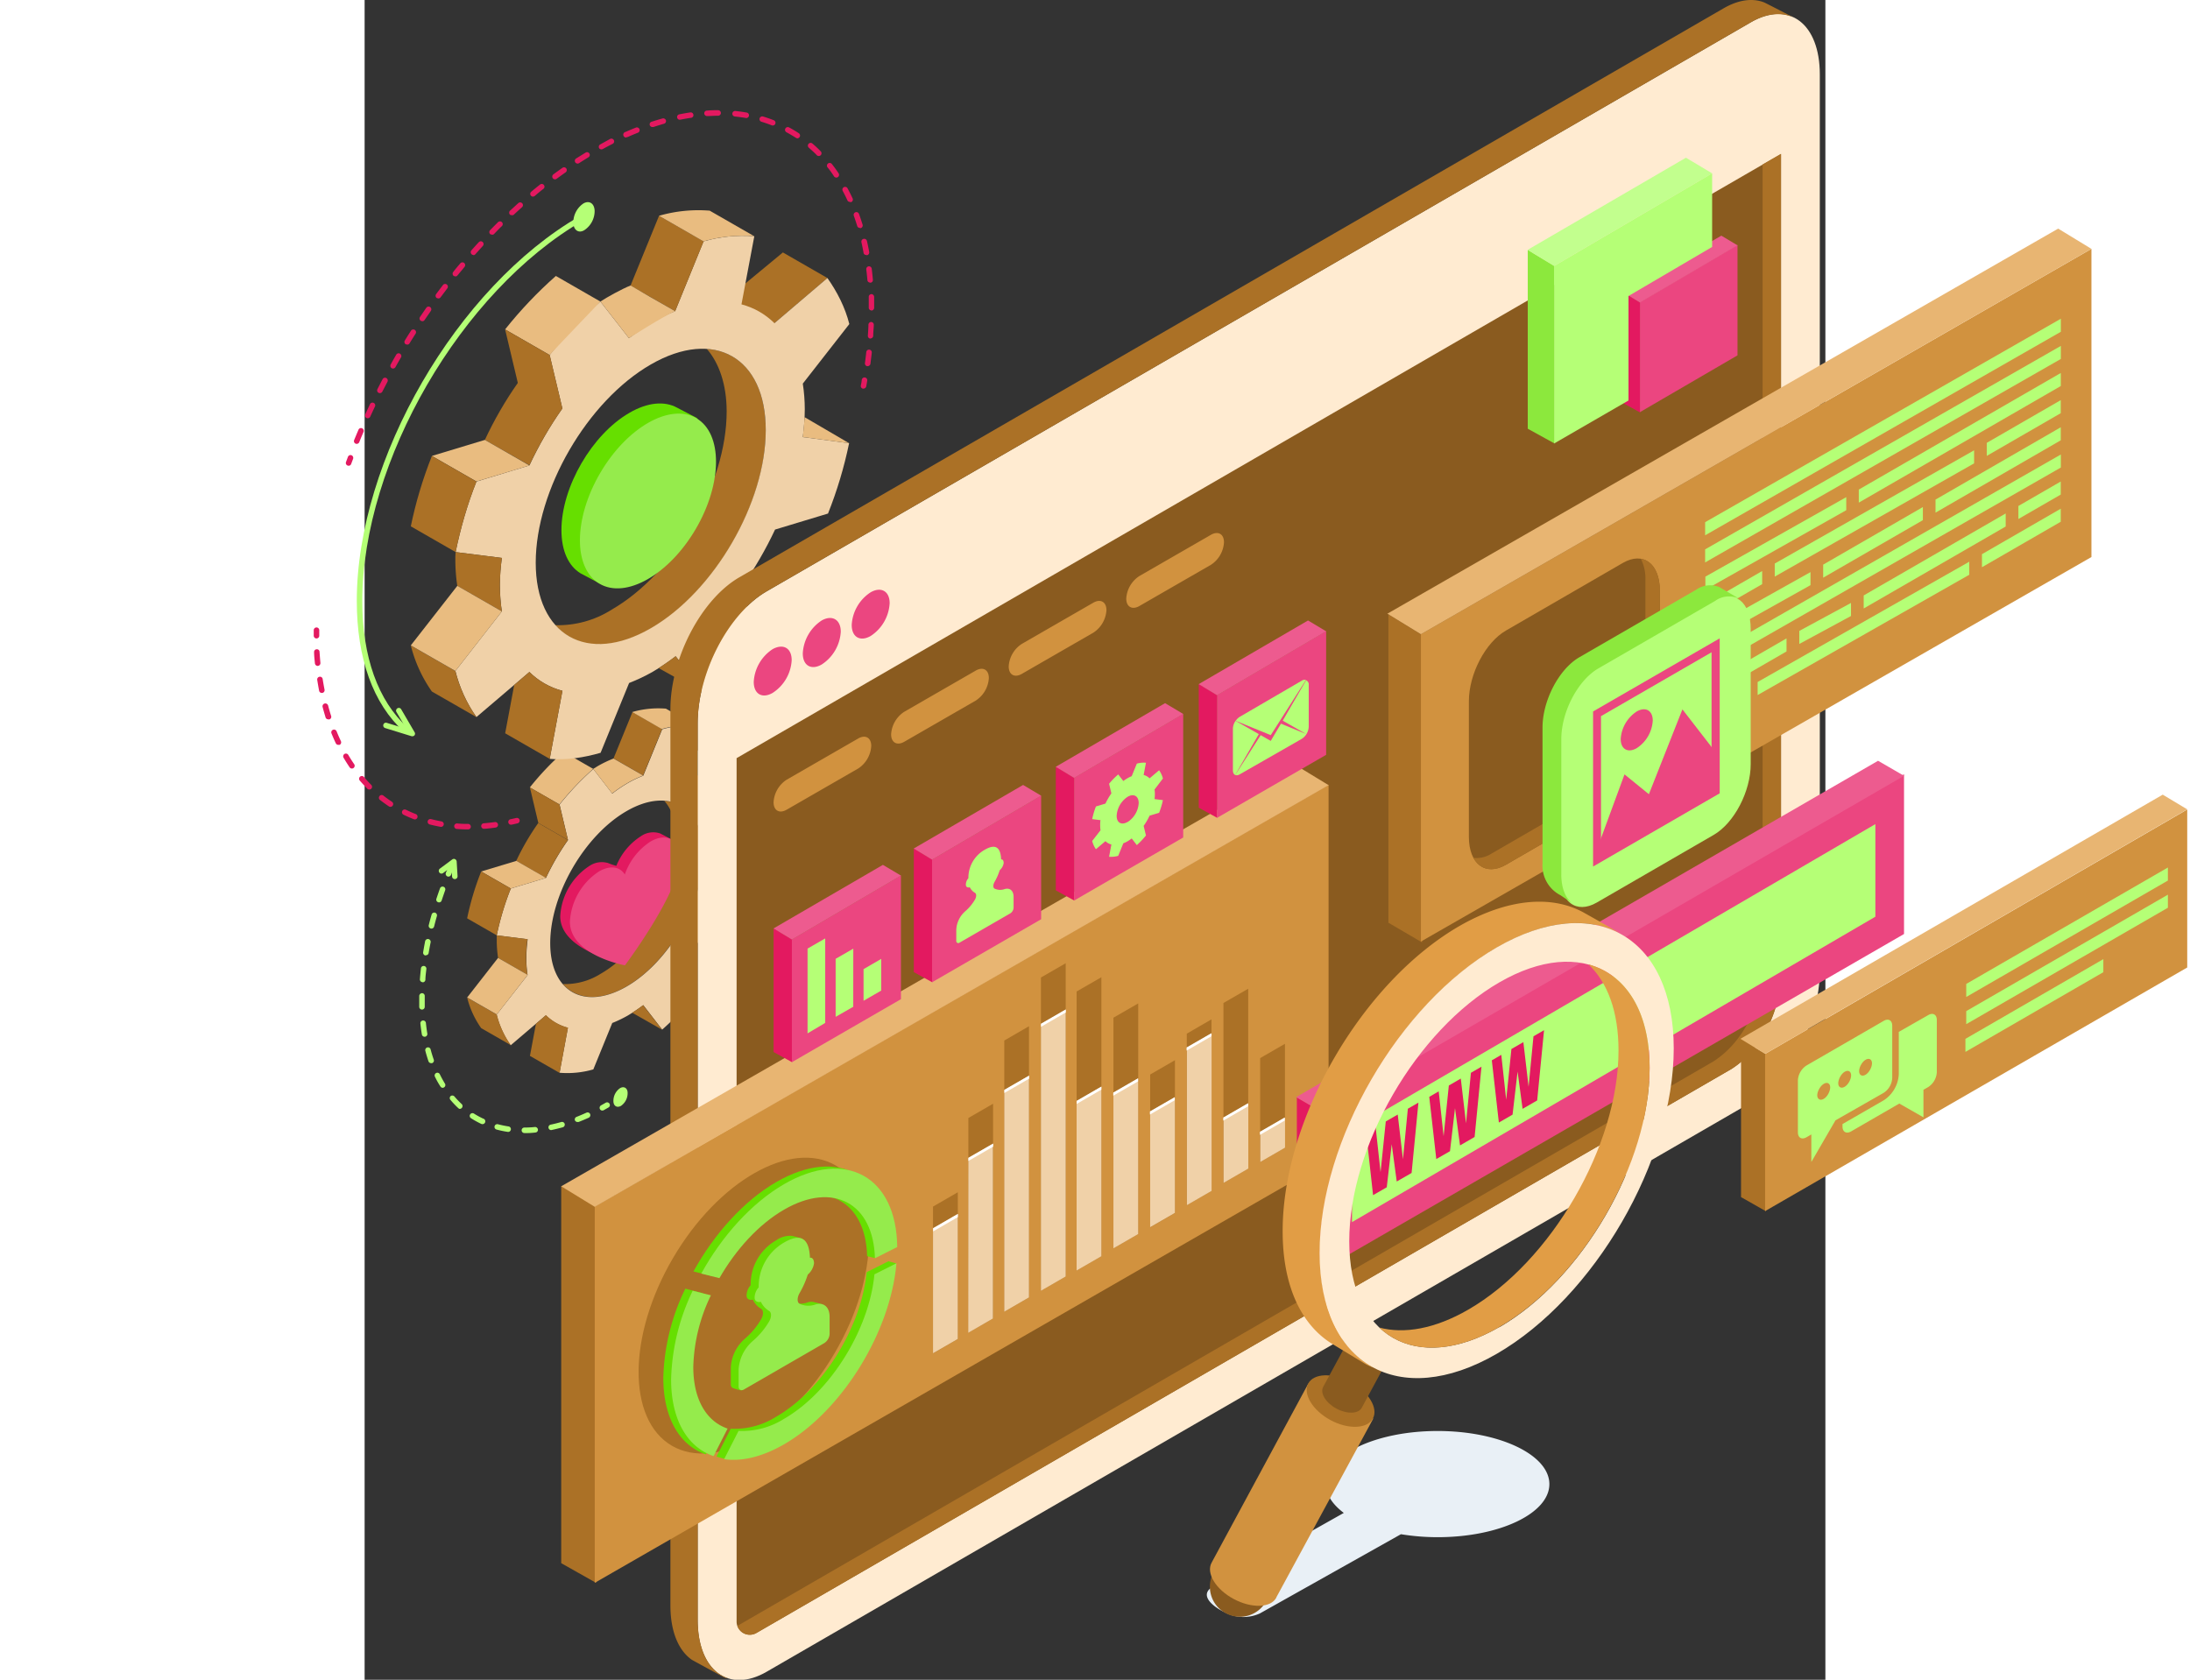 <?xml version="1.0" encoding="UTF-8" standalone="no"?>
<svg
   width="235"
   height="180.265"
   viewBox="0 0 385.607 443.453"
   version="1.1"
   id="svg416"
   sodipodi:docname="image-header.svg"
   inkscape:version="1.1 (c68e22c387, 2021-05-23)"
   xmlns:inkscape="http://www.inkscape.org/namespaces/inkscape"
   xmlns:sodipodi="http://sodipodi.sourceforge.net/DTD/sodipodi-0.dtd"
   xmlns="http://www.w3.org/2000/svg"
   xmlns:svg="http://www.w3.org/2000/svg">
  <rect x="0" y="0" width="385.607" height="443.453" fill="#333333" stroke="none"/>
  <sodipodi:namedview
     id="namedview418"
     pagecolor="#ffffff"
     bordercolor="#666666"
     borderopacity="1.0"
     inkscape:pageshadow="2"
     inkscape:pageopacity="0.0"
     inkscape:pagecheckerboard="0"
     showgrid="false"
     inkscape:snap-global="true"
     inkscape:zoom="2"
     inkscape:cx="98.75"
     inkscape:cy="113.25"
     inkscape:window-width="1920"
     inkscape:window-height="1017"
     inkscape:window-x="-8"
     inkscape:window-y="-8"
     inkscape:window-maximized="1"
     inkscape:current-layer="svg416"
     width="235px" />
  <defs
     id="defs4">
    <style
       id="style2">.a{fill:#72b5e8;}.b{fill:#a8cff0;}.c{fill:#d1ebff;}.d,.g{fill:#fff;}.e{fill:#eb4680;}.f{fill:#d62d69;}.g{opacity:0.7;}.h{fill:#3f92d1;}.i{fill:#4f9fdb;}.j{fill:#03336e;}.k{fill:#001a46;}.l{fill:#2672ab;}.m{fill:#084c94;}.n{fill:#0fbab8;}.o{fill:#0ba19f;}.p{fill:#fc0;}.q{fill:#ffd70f;}.r{fill:#ffde17;}.s{fill:#3ecfcd;}.t{fill:#f76195;}.u{fill:#e9f0f6;}</style>
  </defs>
  <g
     id="g158589"
     transform="matrix(0.897,0,0,0.897,-97.082,5.2253345e-5)"
     style="stroke-width:1.115">
    <path
       class="a"
       d="M 213.846,88.744 231.321,74.298 244.428,81.832 226.397,97.18 Z"
       id="path82"
       style="fill:#ab7126;fill-opacity:1;stroke-width:1.115"
       sodipodi:nodetypes="ccccc" />
    <path
       class="a"
       d="M 177.71,286.589 C 190.121,279.412 200.198,262.043 200.198,247.789 200.198,242.507 198.805,238.408 196.423,235.702 203.244,236.188 207.764,241.891 207.764,251.531 207.764,265.789 197.703,283.157 185.276,290.331 177.467,294.831 170.694,294.219 166.576,289.618 A 19.6,19.6 0 0 0 177.707,286.588 Z"
       id="path6"
       style="fill:#ab7126;fill-opacity:1;stroke-width:1.115" />
    <path
       class="b"
       d="M 155.833,281.894 A 42.134,42.134 0 0 1 156.222,276.434 L 147.116,275.284 A 82.362,82.362 0 0 1 151.248,261.512 L 161.605,258.385 A 73.941,73.941 0 0 1 168.086,247.254 L 165.607,236.804 A 82.634,82.634 0 0 1 175.539,226.338 L 181.113,233.564 A 42.4,42.4 0 0 1 185.666,230.486 34.276,34.276 0 0 1 190.235,228.299 L 195.805,214.64 A 27.542,27.542 0 0 1 205.737,213.64 L 203.242,226.958 A 14.29,14.29 0 0 1 209.723,230.636 L 220.092,221.806 A 27.137,27.137 0 0 1 224.207,230.814 L 215.118,242.463 A 35.117,35.117 0 0 1 215.507,247.486 44.645,44.645 0 0 1 215.118,252.93 L 224.207,254.08 A 81.377,81.377 0 0 1 220.092,267.852 L 209.723,270.995 A 71.111,71.111 0 0 1 203.242,282.11 L 205.737,292.576 A 83.492,83.492 0 0 1 195.805,303.026 L 190.232,295.816 A 48.006,48.006 0 0 1 185.663,298.894 36.254,36.254 0 0 1 181.11,301.081 L 175.536,314.739 A 27.544,27.544 0 0 1 165.604,315.727 L 168.05,302.49 A 14.306,14.306 0 0 1 161.569,298.812 L 151.216,307.642 A 26.844,26.844 0 0 1 147.085,298.634 L 156.19,286.985 A 32.534,32.534 0 0 1 155.833,281.894 Z M 185.353,290.335 C 197.78,283.158 207.841,265.789 207.841,251.535 207.841,237.281 197.779,231.542 185.353,238.703 172.927,245.864 162.853,263.249 162.853,277.588 162.853,291.927 172.926,297.512 185.353,290.335 Z"
       id="path8"
       style="fill:#f0d1a8;fill-opacity:1;stroke-width:1.115" />
    <path
       class="a"
       d="M 181.48,223.216 187.05,209.574 195.767,214.564 190.194,228.222 Z"
       id="path10"
       style="fill:#ab7126;fill-opacity:1;stroke-width:1.115" />
    <path
       class="c"
       d="M 190.197,228.25 A 34.271,34.271 0 0 0 185.628,230.437 42.412,42.412 0 0 0 181.076,233.515 L 175.503,226.289 V 226.289 L 176.912,225.43 A 34.262,34.262 0 0 1 181.481,223.243 Z"
       id="path12"
       style="fill:#e9bc80;fill-opacity:1;stroke-width:1.115" />
    <path
       class="c"
       d="M 186.972,209.566 A 27.542,27.542 0 0 1 196.904,208.566 L 205.621,213.572 A 27.544,27.544 0 0 0 195.689,214.572 Z"
       id="path14"
       style="fill:#e9bc80;fill-opacity:1;stroke-width:1.115" />
    <path
       class="c"
       d="M 156.854,231.75 A 82.631,82.631 0 0 1 166.786,221.284 L 175.502,226.29 A 82.625,82.625 0 0 0 165.57,236.756 Z"
       id="path16"
       style="fill:#e9bc80;fill-opacity:1;stroke-width:1.115" />
    <path
       class="a"
       d="M 165.57,236.769 168.07,247.219 159.353,242.213 156.874,231.763 Z"
       id="path18"
       style="fill:#ab7126;fill-opacity:1;stroke-width:1.115" />
    <path
       class="a"
       d="M 168.049,247.232 A 73.932,73.932 0 0 0 161.568,258.363 L 152.851,253.357 A 73.937,73.937 0 0 1 159.332,242.226 Z"
       id="path20"
       style="fill:#ab7126;fill-opacity:1;stroke-width:1.115" />
    <path
       class="c"
       d="M 161.617,258.371 151.248,261.498 142.531,256.492 152.9,253.365 Z"
       id="path22"
       style="fill:#e9bc80;fill-opacity:1;stroke-width:1.115" />
    <path
       class="a"
       d="M 151.248,261.508 A 82.362,82.362 0 0 0 147.117,275.28 L 138.4,270.274 A 82.349,82.349 0 0 1 142.531,256.502 Z"
       id="path24"
       style="fill:#ab7126;fill-opacity:1;stroke-width:1.115" />
    <path
       class="a"
       d="M 203.052,226.9 203.781,223.028 211.152,216.741 219.869,221.747 209.5,230.577 A 14.29,14.29 0 0 0 203.052,226.899 Z"
       id="path26"
       style="stroke-width:1.115" />
    <path
       class="a"
       d="M 147.117,298.586 A 26.849,26.849 0 0 0 151.248,307.594 L 142.531,302.588 A 26.853,26.853 0 0 1 138.4,293.58 Z"
       id="path28"
       style="fill:#ab7126;fill-opacity:1;stroke-width:1.115" />
    <path
       class="a"
       d="M 147.505,281.908 A 34.707,34.707 0 0 1 147.116,276.902 C 147.116,276.367 147.116,275.833 147.116,275.282 L 156.157,276.416 A 42.1,42.1 0 0 0 155.768,281.876 32.5,32.5 0 0 0 156.157,286.882 Z"
       id="path30"
       style="fill:#ab7126;fill-opacity:1;stroke-width:1.115" />
    <path
       class="c"
       d="M 156.222,286.925 147.133,298.574 138.416,293.568 147.505,281.919 Z"
       id="path32"
       style="fill:#e9bc80;fill-opacity:1;stroke-width:1.115" />
    <path
       class="a"
       d="M 161.6,298.773 A 14.307,14.307 0 0 0 168.081,302.451 L 165.602,315.769 156.885,310.763 158.651,301.317 Z"
       id="path34"
       style="fill:#ab7126;fill-opacity:1;stroke-width:1.115" />
    <path
       class="c"
       d="M 215.208,249 223.973,254.136 214.884,252.986 C 215.062,251.56 215.159,250.231 215.208,249 Z"
       id="path36"
       style="stroke-width:1.115" />
    <path
       class="a"
       d="M 190.197,295.846 195.77,303.056 186.989,298.066 C 188.074,297.366 189.144,296.64 190.197,295.846 Z"
       id="path38"
       style="fill:#ab7126;fill-opacity:1;stroke-width:1.115" />
    <path
       class="a"
       d="M 180.93,179.43 C 199.63,168.64 214.776,142.506 214.776,121.103 214.776,113.148 212.514,106.77 208.933,102.687 219.532,103.432 226.279,112.24 226.279,126.741 226.279,148.176 211.13,174.31 192.433,185.068 180.703,191.857 170.382,190.917 164.323,183.999 170.19,184.166 175.973,182.575 180.93,179.43 Z"
       id="path62"
       sodipodi:nodetypes="cscsccc"
       style="fill:#ab7126;fill-opacity:1;stroke-width:1.115" />
    <path
       class="b"
       d="M 148.039,172.207 C 148.058,169.464 148.254,166.919 148.623,164.201 L 135.013,162.484 C 136.47,155.413 138.466,148.439 141.138,141.732 L 156.724,136.99 C 159.465,131.136 162.702,125.5 166.429,120.218 L 162.681,104.483 C 167.193,98.814 172.191,93.55 177.619,88.751 L 186.018,99.527 C 190.385,96.308 194.926,93.426 199.609,91.586 L 207.973,71.042 C 212.819,69.637 217.881,69.127 222.911,69.535 L 219.135,89.577 C 222.807,90.535 226.139,92.447 228.835,95.118 L 244.428,81.832 C 247.314,85.924 249.657,90.515 250.873,95.373 L 237.182,112.904 C 237.566,115.397 237.761,117.916 237.765,120.438 237.745,123.181 237.551,125.92 237.182,128.638 L 250.808,130.438 C 249.35,137.509 247.273,144.437 244.602,151.144 L 229.016,155.859 C 226.275,161.713 223.022,167.314 219.295,172.596 L 223.038,188.328 C 218.539,193.968 213.563,199.21 208.165,203.995 L 199.772,193.14 C 197.584,194.823 195.295,196.37 192.919,197.774 190.715,199.018 188.425,200.1 186.066,201.014 L 177.673,221.558 C 172.826,222.962 167.731,223.76 162.702,223.352 L 166.445,203.31 C 162.773,202.352 159.419,200.44 156.724,197.769 L 141.138,211.043 C 138.252,206.949 136.164,202.338 134.949,197.479 L 148.623,179.948 C 148.231,177.472 148.058,174.715 148.04,172.208 Z M 192.432,184.907 C 211.132,174.117 226.278,147.983 226.278,126.58 226.278,105.177 211.129,96.493 192.432,107.28 173.735,118.067 158.586,144.204 158.586,165.607 158.586,187.01 173.751,195.707 192.432,184.907 Z"
       id="path64"
       sodipodi:nodetypes="ccccccccccccccccccccccccccccccccccccccsssc"
       style="fill:#f0d1a8;fill-opacity:1;stroke-width:1.115" />
    <path
       class="a"
       d="M 186.485,84.052 194.878,63.508 207.985,71.042 199.609,91.586 Z"
       id="path66"
       style="fill:#ab7126;fill-opacity:1;stroke-width:1.115" />
    <path
       class="c"
       d="M 194.865,63.508 A 41.883,41.883 0 0 1 209.787,62.001 L 222.911,69.535 A 41.574,41.574 0 0 0 207.973,71.042 Z"
       id="path70"
       style="fill:#e9bc80;fill-opacity:1;stroke-width:1.115" />
    <path
       class="c"
       d="M 149.574,96.949 C 154.085,91.28 159.084,86.016 164.512,81.217 L 177.619,88.751 C 179.418,87.539 184.062,84.974 186.511,84.017 187.987,84.937 195.805,89.463 199.609,91.586 196.053,93.118 186.018,99.527 186.018,99.527 L 177.619,88.751 C 177.619,88.751 163.356,103.634 162.681,104.483 Z"
       id="path72"
       style="fill:#e9bc80;fill-opacity:1;stroke-width:1.115"
       sodipodi:nodetypes="ccccccccc" />
    <path
       class="a"
       d="M 166.429,120.218 C 162.702,125.5 159.463,131.063 156.722,136.917 L 143.617,129.472 C 146.358,123.617 149.592,117.982 153.319,112.7 L 149.579,96.968 162.703,104.502 Z"
       id="path76"
       sodipodi:nodetypes="ccccccc"
       style="fill:#ab7126;fill-opacity:1;stroke-width:1.115" />
    <path
       class="c"
       d="M 156.724,136.99 141.138,141.705 128.031,134.187 143.617,129.472 Z"
       id="path78"
       style="fill:#e9bc80;fill-opacity:1;stroke-width:1.115" />
    <path
       class="a"
       d="M 141.138,141.732 C 138.466,148.439 136.47,155.413 135.013,162.484 L 121.825,154.904 C 123.282,147.833 125.358,140.905 128.03,134.198 Z"
       id="path80"
       sodipodi:nodetypes="ccccc"
       style="fill:#ab7126;fill-opacity:1;stroke-width:1.115" />
    <path
       class="a"
       d="M 134.933,197.498 A 40.6,40.6 0 0 0 141.138,211.043 L 128.031,203.525 A 40.7,40.7 0 0 1 121.826,189.964 Z"
       id="path84"
       style="fill:#ab7126;fill-opacity:1;stroke-width:1.115" />
    <path
       class="a"
       d="M 135.499,172.4 A 52.348,52.348 0 0 1 134.932,164.866 23.259,23.259 0 0 1 135.013,162.484 L 148.623,164.201 A 64.488,64.488 0 0 0 148.04,172.401 50.056,50.056 0 0 0 148.623,179.935 Z"
       id="path86"
       style="fill:#ab7126;fill-opacity:1;stroke-width:1.115" />
    <path
       class="c"
       d="M 148.623,179.948 134.949,197.479 121.825,189.945 135.516,172.415 Z"
       id="path88"
       style="fill:#e9bc80;fill-opacity:1;stroke-width:1.115" />
    <path
       class="a"
       d="M 156.724,197.769 A 21.531,21.531 0 0 0 166.445,203.31 L 162.702,223.352 149.595,215.818 152.252,201.609 Z"
       id="path90"
       style="fill:#ab7126;fill-opacity:1;stroke-width:1.115" />
    <path
       class="c"
       d="M 237.701,122.772 250.808,130.438 237.182,128.638 C 237.393,126.549 237.604,124.765 237.701,122.772 Z"
       id="path92"
       sodipodi:nodetypes="cccc"
       style="fill:#e9bc80;fill-opacity:1;stroke-width:1.115" />
    <path
       class="a"
       d="M 199.772,193.14 208.024,204 194.769,196.641 C 196.336,195.603 198.2,194.34 199.772,193.14 Z"
       id="path94"
       sodipodi:nodetypes="cccc"
       style="fill:#ab7126;fill-opacity:1;stroke-width:1.115" />
    <path
       class="e"
       d="M 175.923,62.001 C 175.823,59.83 174.303,58.89 172.602,59.895 A 6.756,6.756 0 0 0 169.653,65.63 C 169.753,67.801 171.273,68.741 172.893,67.736 A 6.772,6.772 0 0 0 175.923,62.001 Z"
       id="path118"
       style="fill:#b5ff76;fill-opacity:1;stroke-width:1.115" />
    <path
       class="e"
       d="M 185.628,321.667 C 185.628,320.225 184.559,319.593 183.408,320.257 A 4.52,4.52 0 0 0 181.448,324.064 C 181.448,325.506 182.501,326.138 183.668,325.474 A 4.52,4.52 0 0 0 185.628,321.667 Z"
       id="path120"
       style="fill:#b5ff76;fill-opacity:1;stroke-width:1.115" />
    <path
       class="e"
       d="M 122.295,216.697 A 0.827,0.827 0 0 0 122.927,216.389 0.81,0.81 0 0 0 122.927,215.482 L 119.039,208.823 A 0.81,0.81 0 1 0 117.646,209.633 L 120.481,214.494 114.746,212.744 A 0.778,0.778 0 0 0 113.746,213.279 0.794,0.794 0 0 0 114.281,214.279 L 121.993,216.661 Z"
       id="path122"
       style="fill:#b5ff76;fill-opacity:1;stroke-width:1.115" />
    <path
       class="f"
       d="M 189.533,246.115 A 18.616,18.616 0 0 0 182.307,254.832 17.83,17.83 0 0 1 179.925,254.022 6.48,6.48 0 0 0 174.352,254.881 18.875,18.875 0 0 0 165.797,269.657 C 165.797,279.589 182.777,283.024 182.777,283.024 182.777,283.024 198.977,261.424 198.977,251.495 198.977,248.789 200.127,247.963 198.588,247.072 198.458,246.991 195.347,245.355 195.234,245.306 A 6.3,6.3 0 0 0 189.534,246.116 Z"
       id="path124"
       style="fill:#e31960;fill-opacity:1;stroke-width:1.115" />
    <path
       class="e"
       d="M 192.4,247.656 A 18.924,18.924 0 0 0 184.8,257.377 C 183.374,255.06 180.523,254.577 177.218,256.47 A 18.891,18.891 0 0 0 168.647,271.246 C 168.647,281.178 184.847,284.11 184.847,284.11 184.847,284.11 201.047,262.529 201.047,252.597 200.971,247.122 197.131,244.935 192.4,247.656 Z"
       id="path126"
       style="fill:#eb4680;fill-opacity:1;stroke-width:1.115" />
    <path
       class="e"
       d="M 119.8,215.353 120.885,214.153 C 112.168,206.23 107.551,193.333 107.551,176.889 107.551,135.833 136.714,85.624 172.44,64.966 L 171.63,63.573 C 135.403,84.425 105.93,135.299 105.93,176.824 105.931,193.804 110.727,207.122 119.8,215.353 Z"
       id="path134"
       style="fill:#b5ff76;fill-opacity:1;stroke-width:1.115" />
    <path
       class="b"
       d="M 94.087,187.908 V 187.908 A 0.81,0.81 0 0 0 94.881,187.098 V 185.478 A 0.81,0.81 0 1 0 93.261,185.478 V 187.098 A 0.81,0.81 0 0 0 94.087,187.908 Z"
       id="path136"
       style="fill:#e31960;fill-opacity:1;stroke-width:1.115" />
    <path
       class="b"
       d="M 138.675,244.101 A 0.794,0.794 0 0 0 139.485,243.307 0.81,0.81 0 0 0 138.691,242.481 27.5,27.5 0 0 1 135.451,242.351 0.813,0.813 0 0 0 135.321,243.971 C 136.407,244.052 137.508,244.101 138.561,244.101 Z M 143.536,243.923 V 243.923 C 144.605,243.842 145.691,243.712 146.776,243.567 A 0.818,0.818 0 1 0 146.549,241.947 C 145.48,242.093 144.443,242.206 143.309,242.303 A 0.808,0.808 0 1 0 143.503,243.903 Z M 130.72,243.356 A 0.794,0.794 0 0 0 131.514,242.692 0.81,0.81 0 0 0 130.866,241.752 C 129.829,241.558 128.792,241.331 127.788,241.071 A 0.814,0.814 0 0 0 127.366,242.643 C 128.419,242.918 129.489,243.143 130.607,243.356 Z M 122.992,241.169 A 0.816,0.816 0 0 0 123.3,239.597 C 122.328,239.224 121.356,238.787 120.416,238.333 A 0.812,0.812 0 1 0 119.703,239.791 C 120.675,240.261 121.679,240.715 122.703,241.103 A 0.631,0.631 0 0 0 122.962,241.152 Z M 115.815,237.459 A 0.81,0.81 0 0 0 116.269,235.968 C 115.394,235.385 114.535,234.768 113.709,234.121 A 0.814,0.814 0 0 0 112.709,235.401 C 113.568,236.065 114.459,236.713 115.382,237.329 A 0.858,0.858 0 0 0 115.819,237.459 Z M 109.61,232.372 A 0.875,0.875 0 0 0 110.177,232.145 0.81,0.81 0 0 0 110.177,230.995 C 109.432,230.25 108.719,229.472 108.038,228.678 A 0.81,0.81 0 1 0 106.807,229.731 C 107.52,230.557 108.265,231.351 109.027,232.145 A 0.875,0.875 0 0 0 109.643,232.372 Z M 104.49,226.183 A 0.744,0.744 0 0 0 104.944,226.053 0.826,0.826 0 0 0 105.171,224.919 C 104.571,224.06 104.004,223.153 103.471,222.262 A 0.81,0.81 0 1 0 102.078,223.072 Q 102.904,224.482 103.828,225.843 A 0.794,0.794 0 0 0 104.476,226.183 Z M 100.521,219.216 A 0.875,0.875 0 0 0 100.861,219.216 0.81,0.81 0 0 0 101.25,218.13 C 100.813,217.19 100.391,216.23 99.986,215.23 A 0.814,0.814 0 1 0 98.479,215.846 C 98.9,216.867 99.321,217.855 99.791,218.827 A 0.794,0.794 0 0 0 100.552,219.216 Z M 97.605,211.731 A 0.647,0.647 0 0 0 97.848,211.731 0.794,0.794 0 0 0 98.383,210.731 C 98.059,209.731 97.767,208.706 97.492,207.669 A 0.837,0.837 0 1 0 95.872,208.09 C 96.147,209.143 96.455,210.196 96.763,211.217 A 0.826,0.826 0 0 0 97.638,211.703 Z M 95.644,203.938 H 95.79 A 0.81,0.81 0 0 0 96.438,202.982 C 96.244,201.961 96.049,200.908 95.887,199.855 A 0.794,0.794 0 0 0 94.963,199.175 0.81,0.81 0 0 0 94.283,200.098 C 94.461,201.184 94.639,202.253 94.85,203.338 A 0.794,0.794 0 0 0 95.677,203.938 Z M 94.494,195.983 V 195.983 A 0.826,0.826 0 0 0 95.223,195.092 C 95.123,194.039 95.045,192.986 94.964,191.852 A 0.762,0.762 0 0 0 94.105,191.091 0.794,0.794 0 0 0 93.36,191.95 C 93.36,193.036 93.506,194.121 93.603,195.19 A 0.843,0.843 0 0 0 94.527,195.984 Z"
       id="path138"
       style="fill:#e31960;fill-opacity:1;stroke-width:1.115" />
    <path
       class="b"
       d="M 151.459,242.686 H 151.637 L 153.257,242.313 A 0.826,0.826 0 0 0 153.84,241.325 0.81,0.81 0 0 0 152.868,240.742 L 151.248,241.098 A 0.815,0.815 0 1 0 151.426,242.718 Z"
       id="path140"
       style="fill:#e31960;fill-opacity:1;stroke-width:1.115" />
    <path
       class="b"
       d="M 255.062,114.364 A 0.826,0.826 0 0 0 255.856,113.7 C 255.956,113.165 256.05,112.631 256.131,112.08 A 0.812,0.812 0 1 0 254.531,111.821 10.3,10.3 0 0 1 254.256,113.441 0.81,0.81 0 0 0 254.92,114.397 Z"
       id="path142"
       style="fill:#e31960;fill-opacity:1;stroke-width:1.115" />
    <path
       class="b"
       d="M 105.91,130.633 A 0.826,0.826 0 0 0 106.655,130.133 Q 107.255,128.626 107.919,127.119 A 0.826,0.826 0 0 0 107.482,126.05 0.794,0.794 0 0 0 106.429,126.471 C 105.991,127.492 105.57,128.512 105.149,129.517 A 0.826,0.826 0 0 0 105.603,130.586 1.021,1.021 0 0 0 105.91,130.633 Z M 109.15,123.099 A 0.826,0.826 0 0 0 109.895,122.613 C 110.348,121.625 110.802,120.636 111.272,119.648 A 0.794,0.794 0 0 0 110.899,118.579 0.81,0.81 0 0 0 109.813,118.952 C 109.343,119.952 108.873,120.945 108.42,121.952 A 0.794,0.794 0 0 0 108.825,123.021 0.745,0.745 0 0 0 109.149,123.102 Z M 112.731,115.699 A 0.81,0.81 0 0 0 113.444,115.262 L 114.951,112.362 A 0.81,0.81 0 0 0 114.611,111.262 0.794,0.794 0 0 0 113.525,111.602 C 113.007,112.574 112.504,113.546 112.002,114.535 A 0.81,0.81 0 0 0 112.358,115.621 0.745,0.745 0 0 0 112.731,115.702 Z M 116.587,108.457 A 0.81,0.81 0 0 0 117.3,108.057 C 117.835,107.101 118.369,106.157 118.92,105.222 A 0.81,0.81 0 1 0 117.527,104.396 C 116.976,105.352 116.427,106.308 115.907,107.264 A 0.81,0.81 0 0 0 116.215,108.364 0.859,0.859 0 0 0 116.588,108.464 Z M 256.28,107.757 A 0.826,0.826 0 0 0 257.09,107.057 C 257.22,105.957 257.365,104.87 257.479,103.817 A 0.815,0.815 0 1 0 255.859,103.639 C 255.746,104.708 255.616,105.794 255.47,106.879 A 0.826,0.826 0 0 0 256.17,107.786 Z M 120.751,101.438 A 0.81,0.81 0 0 0 121.451,101.049 C 122.018,100.125 122.601,99.202 123.185,98.278 A 0.81,0.81 0 1 0 121.824,97.419 C 121.224,98.343 120.641,99.266 120.074,100.206 A 0.793,0.793 0 0 0 120.333,101.324 0.778,0.778 0 0 0 120.673,101.389 Z M 257.11,99.606 A 0.81,0.81 0 0 0 257.904,98.844 C 257.904,97.744 258.05,96.644 258.082,95.604 A 0.826,0.826 0 0 0 257.305,94.762 V 94.762 A 0.826,0.826 0 0 0 256.495,95.556 C 256.495,96.625 256.395,97.711 256.333,98.796 A 0.81,0.81 0 0 0 257.078,99.671 Z M 125.21,94.551 A 0.81,0.81 0 0 0 125.874,94.194 L 127.721,91.505 A 0.814,0.814 0 0 0 126.392,90.565 L 124.529,93.287 A 0.81,0.81 0 0 0 124.756,94.405 0.762,0.762 0 0 0 125.21,94.505 Z M 257.37,91.408 V 91.408 A 0.826,0.826 0 0 0 258.18,90.598 V 87.358 A 0.826,0.826 0 0 0 257.37,86.564 V 86.564 A 0.81,0.81 0 0 0 256.592,87.407 V 90.647 A 0.81,0.81 0 0 0 257.37,91.36 Z M 129.926,87.844 A 0.826,0.826 0 0 0 130.574,87.52 L 132.535,84.911 A 0.81,0.81 0 1 0 131.255,83.923 C 130.591,84.798 129.926,85.673 129.278,86.564 A 0.81,0.81 0 0 0 129.44,87.698 0.891,0.891 0 0 0 129.926,87.798 Z M 256.998,83.21 H 257.079 A 0.794,0.794 0 0 0 257.808,82.335 C 257.708,81.217 257.597,80.115 257.468,79.095 A 0.81,0.81 0 0 0 256.577,78.382 0.826,0.826 0 0 0 255.864,79.289 C 255.993,80.342 256.107,81.428 256.204,82.529 A 0.794,0.794 0 0 0 256.998,83.161 Z M 134.933,81.363 A 0.778,0.778 0 0 0 135.565,81.055 C 136.246,80.213 136.942,79.435 137.639,78.544 A 0.826,0.826 0 0 0 137.526,77.394 0.81,0.81 0 0 0 136.392,77.507 C 135.692,78.333 134.999,79.127 134.302,80.051 A 0.81,0.81 0 0 0 134.432,81.185 0.827,0.827 0 0 0 134.932,81.315 Z M 140.215,75.109 A 0.778,0.778 0 0 0 140.815,74.834 L 143.002,72.404 A 0.826,0.826 0 0 0 143.002,71.254 0.81,0.81 0 0 0 141.852,71.254 C 141.107,72.048 140.378,72.874 139.652,73.684 A 0.826,0.826 0 0 0 140.268,75.045 Z M 255.929,75.109 H 256.075 A 0.81,0.81 0 0 0 256.723,74.169 C 256.529,73.069 256.302,71.982 256.059,70.929 A 0.831,0.831 0 1 0 254.439,71.302 C 254.666,72.339 254.893,73.392 255.087,74.542 A 0.794,0.794 0 0 0 255.929,75.042 Z M 145.756,69.098 A 0.826,0.826 0 0 0 146.339,68.855 C 147.101,68.077 147.862,67.235 148.639,66.538 A 0.81,0.81 0 0 0 148.639,65.388 0.826,0.826 0 0 0 147.489,65.388 C 146.711,66.166 145.869,67.008 145.172,67.737 A 0.778,0.778 0 0 0 145.172,68.871 0.729,0.729 0 0 0 145.772,69.033 Z M 254.001,67.138 H 254.228 A 0.81,0.81 0 0 0 254.779,66.117 C 254.439,65.048 254.098,63.995 253.726,62.974 A 0.81,0.81 0 1 0 252.203,63.525 C 252.56,64.525 252.903,65.55 253.224,66.603 A 0.81,0.81 0 0 0 254.018,67.073 Z M 151.621,63.363 A 0.811,0.811 0 0 0 152.172,63.152 C 152.966,62.407 153.792,61.661 154.586,60.952 A 0.81,0.81 0 0 0 154.586,59.802 0.826,0.826 0 0 0 153.436,59.802 L 151.006,62.022 A 0.826,0.826 0 0 0 151.006,63.172 0.81,0.81 0 0 0 151.638,63.302 Z M 251.101,59.475 A 0.875,0.875 0 0 0 251.441,59.475 0.81,0.81 0 0 0 251.846,58.406 C 251.376,57.385 250.874,56.397 250.355,55.425 A 0.808,0.808 0 0 0 248.929,56.186 C 249.429,57.126 249.917,58.098 250.371,59.086 A 0.794,0.794 0 0 0 251.116,59.41 Z M 157.778,57.855 A 0.907,0.907 0 0 0 158.297,57.677 C 159.123,56.964 159.917,56.284 160.824,55.603 A 0.807,0.807 0 1 0 159.824,54.339 C 158.965,55.019 158.107,55.716 157.264,56.429 A 0.817,0.817 0 0 0 157.799,57.871 Z M 164.259,52.784 A 0.746,0.746 0 0 0 164.729,52.622 C 165.62,51.974 166.495,51.342 167.386,50.722 A 0.826,0.826 0 0 0 167.581,49.588 0.81,0.81 0 0 0 166.447,49.394 C 165.556,50.026 164.665,50.658 163.774,51.322 A 0.81,0.81 0 0 0 164.26,52.78 Z M 247.051,52.266 A 0.81,0.81 0 0 0 247.715,51.002 C 247.099,50.062 246.435,49.155 245.754,48.296 A 0.807,0.807 0 1 0 244.49,49.296 25.66,25.66 0 0 1 246.369,51.905 0.842,0.842 0 0 0 247.049,52.264 Z M 170.902,48.151 A 0.86,0.86 0 0 0 171.34,48.021 C 172.263,47.421 173.187,46.854 174.11,46.287 A 0.807,0.807 0 1 0 173.268,44.91 L 170.468,46.644 A 0.826,0.826 0 0 0 170.225,47.778 0.859,0.859 0 0 0 170.9,48.149 Z M 241.881,45.913 A 0.843,0.843 0 0 0 242.448,45.686 0.81,0.81 0 0 0 242.448,44.536 31.846,31.846 0 0 0 240.018,42.252 0.81,0.81 0 1 0 238.965,43.483 C 239.759,44.183 240.585,44.909 241.298,45.67 A 0.826,0.826 0 0 0 241.962,45.913 Z M 177.948,43.953 A 0.811,0.811 0 0 0 178.337,43.853 C 179.309,43.318 180.265,42.816 181.221,42.33 A 0.794,0.794 0 0 0 181.577,41.245 0.81,0.81 0 0 0 180.492,40.889 L 177.559,42.509 A 0.826,0.826 0 0 0 177.235,43.609 0.81,0.81 0 0 0 178.029,43.949 Z M 235.562,40.713 A 0.826,0.826 0 0 0 236.242,40.34 0.81,0.81 0 0 0 236.015,39.222 C 235.091,38.606 234.115,38.022 233.147,37.505 A 0.805,0.805 0 1 0 232.369,38.915 C 233.309,39.433 234.232,39.984 235.123,40.535 A 0.859,0.859 0 0 0 235.706,40.713 Z M 185.336,40.324 A 0.73,0.73 0 0 0 185.66,40.324 C 186.66,39.87 187.669,39.449 188.66,39.06 A 0.811,0.811 0 0 0 188.06,37.553 C 187.06,37.958 186.035,38.379 185.014,38.833 A 0.826,0.826 0 0 0 185.338,40.453 Z M 192.983,37.375 A 0.729,0.729 0 0 0 193.242,37.375 C 194.279,37.035 195.316,36.711 196.336,36.419 A 0.81,0.81 0 0 0 196.903,35.431 0.826,0.826 0 0 0 195.903,34.864 C 194.85,35.156 193.797,35.48 192.663,35.836 A 0.794,0.794 0 0 0 193.036,37.375 Z M 228.335,36.938 A 0.826,0.826 0 0 0 229.097,36.42 0.81,0.81 0 0 0 228.627,35.383 C 227.606,34.978 226.553,34.605 225.467,34.283 A 0.826,0.826 0 0 0 224.467,34.834 0.81,0.81 0 0 0 225.018,35.834 C 226.039,36.142 227.06,36.498 228.048,36.887 A 0.922,0.922 0 0 0 228.388,36.936 Z M 200.889,35.238 H 201.067 C 202.136,35.027 203.19,34.833 204.307,34.671 A 0.778,0.778 0 0 0 204.987,33.764 0.794,0.794 0 0 0 204.08,33.084 C 202.994,33.246 201.892,33.44 200.839,33.651 A 0.794,0.794 0 0 0 200.207,34.607 0.778,0.778 0 0 0 200.936,35.239 Z M 220.461,34.738 A 0.813,0.813 0 1 0 220.607,33.118 C 219.521,32.924 218.407,32.778 217.367,32.664 A 0.815,0.815 0 1 0 217.189,34.284 C 218.258,34.397 219.344,34.543 220.429,34.721 Z M 209.023,34.155 V 34.155 C 210.109,34.155 211.194,34.055 212.263,34.055 A 0.81,0.81 0 0 0 212.263,32.435 32.816,32.816 0 0 0 208.942,32.548 0.794,0.794 0 0 0 208.181,33.407 0.826,0.826 0 0 0 209.072,34.152 Z"
       id="path144"
       style="fill:#e31960;fill-opacity:1;stroke-width:1.115" />
    <path
       class="b"
       d="M 103.516,137.072 A 0.777,0.777 0 0 0 104.277,136.537 L 104.844,135.03 A 0.843,0.843 0 0 0 104.358,133.977 0.826,0.826 0 0 0 103.321,134.463 L 102.754,135.986 A 0.81,0.81 0 0 0 103.24,137.023 Z"
       id="path146"
       style="fill:#e31960;fill-opacity:1;stroke-width:1.115" />
    <path
       class="e"
       d="M 132.903,257.997 A 0.81,0.81 0 0 0 133.648,257.497 C 133.859,256.997 134.048,256.497 134.264,256.006 A 0.81,0.81 0 0 0 133.826,254.937 0.826,0.826 0 0 0 132.773,255.374 L 132.141,256.881 A 0.827,0.827 0 0 0 132.595,257.934 0.7,0.7 0 0 0 132.903,257.997 Z"
       id="path148"
       style="fill:#b5ff76;fill-opacity:1;stroke-width:1.115" />
    <path
       class="e"
       d="M 155.265,333.474 V 333.474 A 21.51,21.51 0 0 0 158.505,333.312 0.794,0.794 0 0 0 159.234,332.437 0.843,0.843 0 0 0 158.359,331.692 29.346,29.346 0 0 1 155.232,331.854 0.81,0.81 0 1 0 155.264,333.474 Z M 150.404,333.134 A 0.812,0.812 0 1 0 150.517,331.514 30.814,30.814 0 0 1 147.471,330.882 0.81,0.81 0 0 0 146.483,331.449 0.794,0.794 0 0 0 147.05,332.437 27.129,27.129 0 0 0 150.29,333.117 Z M 163.155,332.567 H 163.317 C 164.354,332.34 165.423,332.081 166.558,331.773 A 0.826,0.826 0 0 0 167.109,330.773 0.81,0.81 0 0 0 166.109,330.222 C 165.072,330.514 164.051,330.773 163.047,330.984 A 0.815,0.815 0 0 0 163.225,332.604 Z M 142.741,330.833 A 0.829,0.829 0 1 0 143.097,329.213 24.631,24.631 0 0 1 140.375,327.722 0.81,0.81 0 0 0 139.5,329.083 26.744,26.744 0 0 0 142.4,330.703 0.842,0.842 0 0 0 142.805,330.832 Z M 170.9,330.217 H 171.192 C 172.18,329.828 173.185,329.407 174.192,328.953 A 0.842,0.842 0 0 0 174.592,327.867 0.81,0.81 0 0 0 173.507,327.478 C 172.535,327.915 171.563,328.337 170.607,328.709 A 0.81,0.81 0 0 0 170.137,329.762 0.826,0.826 0 0 0 170.898,330.216 Z M 136.212,326.361 A 0.794,0.794 0 0 0 136.812,326.102 0.81,0.81 0 0 0 136.812,324.952 25.387,25.387 0 0 1 134.673,322.716 0.826,0.826 0 0 0 133.523,322.616 0.794,0.794 0 0 0 133.523,323.75 26.638,26.638 0 0 0 135.808,326.15 0.744,0.744 0 0 0 136.197,326.361 Z M 131.19,320.156 A 0.844,0.844 0 0 0 131.611,320.026 0.794,0.794 0 0 0 131.87,318.926 C 131.335,318.051 130.833,317.126 130.363,316.172 A 0.794,0.794 0 0 0 129.294,315.799 0.81,0.81 0 0 0 128.921,316.885 25.217,25.217 0 0 0 130.541,319.769 0.827,0.827 0 0 0 131.173,320.158 Z M 127.804,312.898 A 0.822,0.822 0 0 0 128.079,312.898 0.81,0.81 0 0 0 128.579,311.861 Q 128.061,310.403 127.656,308.847 A 0.794,0.794 0 0 0 126.668,308.28 0.81,0.81 0 0 0 126.101,309.268 C 126.377,310.337 126.701,311.39 127.041,312.395 A 0.81,0.81 0 0 0 127.786,312.895 Z M 125.876,305.121 H 126.022 A 0.81,0.81 0 0 0 126.686,304.197 C 126.508,303.176 126.378,302.123 126.265,301.054 A 0.815,0.815 0 0 0 124.645,301.232 C 124.758,302.332 124.904,303.403 125.082,304.472 A 0.81,0.81 0 0 0 125.86,305.12 Z M 125.131,297.133 V 297.133 A 0.81,0.81 0 0 0 125.925,296.307 V 293.131 A 0.81,0.81 0 0 0 125.131,292.305 0.859,0.859 0 0 0 124.305,293.099 V 296.356 A 0.81,0.81 0 0 0 125.115,297.134 Z M 125.309,289.113 A 0.81,0.81 0 0 0 126.119,288.368 C 126.119,287.315 126.297,286.262 126.411,285.128 A 0.807,0.807 0 0 0 124.811,284.95 C 124.698,286.036 124.584,287.105 124.503,288.19 A 0.81,0.81 0 0 0 125.248,289.065 Z M 126.281,281.142 A 0.794,0.794 0 0 0 127.075,280.478 C 127.253,279.441 127.447,278.388 127.658,277.351 A 0.826,0.826 0 0 0 126.038,277.027 C 125.828,278.096 125.638,279.149 125.455,280.267 A 0.826,0.826 0 0 0 126.119,281.207 Z M 127.901,273.3 A 0.81,0.81 0 0 0 128.679,272.684 C 128.938,271.663 129.214,270.626 129.505,269.606 A 0.826,0.826 0 0 0 128.938,268.606 0.81,0.81 0 0 0 127.949,269.173 C 127.641,270.21 127.366,271.247 127.107,272.3 A 0.81,0.81 0 0 0 127.69,273.272 Z M 130.137,265.588 A 0.794,0.794 0 0 0 130.898,265.037 C 131.238,264.037 131.578,263.028 131.935,262.023 A 0.81,0.81 0 0 0 131.449,260.986 0.794,0.794 0 0 0 130.412,261.472 C 130.039,262.493 129.699,263.514 129.359,264.518 A 0.794,0.794 0 0 0 129.877,265.539 0.664,0.664 0 0 0 130.153,265.588 Z"
       id="path150"
       style="fill:#b5ff76;fill-opacity:1;stroke-width:1.115" />
    <path
       class="e"
       d="M 178.191,326.854 A 0.859,0.859 0 0 0 178.58,326.754 L 180.006,325.944 A 0.794,0.794 0 0 0 180.298,324.844 0.81,0.81 0 0 0 179.198,324.536 L 177.805,325.33 A 0.826,0.826 0 0 0 177.481,326.43 0.794,0.794 0 0 0 178.191,326.854 Z"
       id="path152"
       style="fill:#b5ff76;fill-opacity:1;stroke-width:1.115" />
    <path
       class="e"
       d="M 134.819,258.726 V 258.726 A 0.81,0.81 0 0 0 135.581,257.867 L 135.322,253.541 A 0.875,0.875 0 0 0 134.852,252.861 0.794,0.794 0 0 0 134.026,252.942 L 130.381,255.65 A 0.81,0.81 0 0 0 130.219,256.784 0.778,0.778 0 0 0 131.337,256.946 L 133.784,255.131 133.962,257.966 A 0.81,0.81 0 0 0 134.821,258.727 Z"
       id="path154"
       style="fill:#b5ff76;fill-opacity:1;stroke-width:1.115" />
    <path
       class="d"
       d="M 428.354,115.047 C 428.354,109.733 435.888,105.407 445.091,105.326 454.294,105.245 461.747,109.603 461.73,114.934 461.73,119.795 455.411,123.829 447.294,124.477 V 127.329 C 448.833,127.556 449.967,128.366 449.967,129.322 V 138.522 C 449.967,139.689 448.347,140.612 446.338,140.628 H 443.6 C 441.607,140.628 439.987,139.704 440,138.554 V 129.354 C 440,128.382 441.15,127.572 442.69,127.329 V 124.639 C 434.511,123.925 428.338,119.923 428.354,115.047 Z"
       id="path156"
       style="stroke-width:1.115" />
    <path
       class="c"
       d="M 226.53,492.027 516.172,324.517 C 527.384,318.029 536.472,300.64 536.472,285.669 V 21.906 C 536.472,6.934 527.383,0.057 516.172,6.545 L 226.53,174.039 C 215.318,180.527 206.23,197.9 206.23,212.871 V 476.65 C 206.164,491.622 215.319,498.499 226.53,492.027 Z"
       id="path158"
       style="fill:#ffebd1;fill-opacity:1;stroke-width:1.115" />
    <path
       class="h"
       d="M 218.537,169.89 508.163,2.446 C 512.602,-0.117 516.701,-0.603 520.055,0.694 520.476,0.856 528.415,4.96 528.804,5.187 V 5.187 C 525.353,3.565 520.962,3.808 516.183,6.582 L 226.558,174.042 C 215.346,180.53 206.258,197.902 206.258,212.874 V 476.651 C 206.258,485.994 209.806,492.19 215.185,493.942 A 3.337,3.337 0 0 1 213.403,493.342 C 213.144,493.196 204.735,488.642 204.492,488.476 200.636,485.767 198.222,480.22 198.222,472.515 V 208.722 C 198.22,193.75 207.326,176.362 218.537,169.89 Z"
       id="path160"
       style="fill:#ab7126;fill-opacity:1;stroke-width:1.115" />
    <path
       class="j"
       d="M 525.067,45.297 V 285.656 C 525.067,297.401 519.494,308.871 510.485,314.614 L 223.987,480.347 223.501,480.623 A 3.872,3.872 0 0 1 217.701,477.249 V 223.133 Z"
       id="path166"
       style="fill:#8a5b1f;fill-opacity:1;stroke-width:1.115" />
    <path
       class="k"
       d="M 218.041,478.447 218.511,478.187 505.058,312.456 C 514.082,306.713 519.64,295.243 519.64,283.498 V 48.412 L 525.04,45.297 V 285.656 C 525.04,297.401 519.466,308.871 510.458,314.614 L 223.987,480.347 223.501,480.623 A 3.87,3.87 0 0 1 217.944,478.53 Z"
       id="path168"
       style="fill:#ab7126;fill-opacity:1;stroke-width:1.115" />
    <path
       class="d"
       d="M 233.91,194.299 A 12.249,12.249 0 0 1 228.32,203.923 C 225.242,205.705 222.747,204.279 222.747,200.683 A 12.314,12.314 0 0 1 228.32,191.043 C 231.463,189.33 233.91,190.755 233.91,194.299 Z"
       id="path170"
       style="fill:#eb4680;fill-opacity:1;stroke-width:1.115" />
    <path
       class="d"
       d="M 248.358,185.917 A 12.346,12.346 0 0 1 242.768,195.557 C 239.69,197.339 237.179,195.913 237.179,192.317 A 12.345,12.345 0 0 1 242.768,182.596 C 245.847,180.879 248.358,182.369 248.358,185.917 Z"
       id="path172"
       style="fill:#eb4680;fill-opacity:1;stroke-width:1.115" />
    <path
       class="d"
       d="M 262.742,177.531 A 12.314,12.314 0 0 1 257.168,187.171 C 254.074,188.953 251.578,187.527 251.578,183.931 A 12.249,12.249 0 0 1 257.168,174.307 C 260.247,172.575 262.742,173.999 262.742,177.531 Z"
       id="path174"
       style="fill:#eb4680;fill-opacity:1;stroke-width:1.115" />
    <path
       class="a"
       d="M 336.228,169.537 357.29,157.402 C 359.412,156.187 361.13,157.159 361.13,159.602 A 8.474,8.474 0 0 1 357.29,166.229 L 336.227,178.364 C 334.105,179.579 332.371,178.607 332.371,176.177 A 8.506,8.506 0 0 1 336.228,169.537 Z M 301.621,189.514 322.683,177.379 C 324.805,176.164 326.539,177.136 326.539,179.579 A 8.489,8.489 0 0 1 322.683,186.206 L 301.621,198.341 C 299.498,199.556 297.781,198.584 297.781,196.141 A 8.473,8.473 0 0 1 301.621,189.514 Z M 267.03,209.492 288.092,197.357 C 290.214,196.142 291.932,197.114 291.932,199.557 A 8.474,8.474 0 0 1 288.092,206.184 L 267.03,218.319 C 264.907,219.534 263.174,218.562 263.174,216.119 A 8.49,8.49 0 0 1 267.03,209.492 Z M 232.423,229.485 253.485,217.35 C 255.607,216.135 257.325,217.107 257.325,219.537 A 8.49,8.49 0 0 1 253.485,226.18 L 232.422,238.315 C 230.3,239.53 228.582,238.558 228.582,236.115 A 8.473,8.473 0 0 1 232.422,229.484 Z"
       id="path176"
       style="fill:#d1923f;fill-opacity:1;stroke-width:1.115" />
    <path
       class="l"
       d="M 419.424,186.915 V 277.37 L 409.524,271.57 V 180.87 Z"
       id="path178"
       style="fill:#ab7126;fill-opacity:1;stroke-width:1.115" />
    <path
       class="h"
       d="M 419.083,186.659 V 277.114 L 616.406,163.944 V 73.246 Z"
       id="path180"
       style="fill:#d1923f;fill-opacity:1;stroke-width:1.115" />
    <path
       class="a"
       d="M 616.406,73.245 419.083,186.659 409.216,180.616 606.62,67.283 Z"
       id="path182"
       style="fill:#e8b572;fill-opacity:1;stroke-width:1.115" />
    <path
       class="d"
       d="M 518.175,204.56 V 200.72 L 580.455,165.32 V 169.16 Z"
       id="path186"
       style="fill:#b5ff76;fill-opacity:1;stroke-width:1.115" />
    <path
       class="d"
       d="M 607.406,93.806 V 97.646 L 502.725,157.546 V 153.686 Z"
       id="path188"
       style="fill:#b5ff76;fill-opacity:1;stroke-width:1.115" />
    <path
       class="d"
       d="M 570.523,147.036 607.382,125.747 V 129.587 L 570.523,150.876 Z"
       id="path190"
       style="fill:#b5ff76;fill-opacity:1;stroke-width:1.115" />
    <path
       class="d"
       d="M 545.651,177.454 V 181.294 L 530.437,189.525 V 185.685 Z"
       id="path192"
       style="fill:#b5ff76;fill-opacity:1;stroke-width:1.115" />
    <path
       class="d"
       d="M 547.944,144.09 607.389,109.774 V 113.614 L 547.944,147.93 Z"
       id="path194"
       style="fill:#b5ff76;fill-opacity:1;stroke-width:1.115" />
    <path
       class="d"
       d="M 585.603,130.336 607.378,117.763 V 121.603 L 585.603,134.176 Z"
       id="path196"
       style="fill:#b5ff76;fill-opacity:1;stroke-width:1.115" />
    <path
       class="d"
       d="M 591.173,154.959 549.388,179.084 V 175.244 L 591.173,151.119 Z"
       id="path198"
       style="fill:#b5ff76;fill-opacity:1;stroke-width:1.115" />
    <path
       class="d"
       d="M 581.877,132.533 V 136.373 L 523.21,169.7 V 165.86 Z"
       id="path200"
       style="fill:#b5ff76;fill-opacity:1;stroke-width:1.115" />
    <path
       class="d"
       d="M 566.803,149.234 V 153.09 L 537.461,170.021 V 166.181 Z"
       id="path202"
       style="fill:#b5ff76;fill-opacity:1;stroke-width:1.115" />
    <path
       class="d"
       d="M 594.916,148.913 607.375,141.719 V 145.559 L 594.916,152.749 Z"
       id="path204"
       style="fill:#b5ff76;fill-opacity:1;stroke-width:1.115" />
    <path
       class="d"
       d="M 544.256,150.157 502.795,173.557 V 169.717 L 544.256,146.317 Z"
       id="path206"
       style="fill:#b5ff76;fill-opacity:1;stroke-width:1.115" />
    <path
       class="d"
       d="M 519.506,171.919 502.818,181.543 V 177.703 L 519.506,168.063 Z"
       id="path208"
       style="fill:#b5ff76;fill-opacity:1;stroke-width:1.115" />
    <path
       class="d"
       d="M 607.406,105.644 502.725,165.526 V 161.686 L 607.406,101.804 Z"
       id="path210"
       style="fill:#b5ff76;fill-opacity:1;stroke-width:1.115" />
    <path
       class="d"
       d="M 533.734,172.215 502.805,189.535 V 185.695 L 533.734,168.375 Z"
       id="path212"
       style="fill:#b5ff76;fill-opacity:1;stroke-width:1.115" />
    <path
       class="d"
       d="M 584.193,163.102 607.378,149.719 V 153.559 L 584.193,166.942 Z"
       id="path214"
       style="fill:#b5ff76;fill-opacity:1;stroke-width:1.115" />
    <path
       class="d"
       d="M 514.471,206.776 502.822,213.5 V 209.66 L 514.471,202.936 Z"
       id="path216"
       style="fill:#b5ff76;fill-opacity:1;stroke-width:1.115" />
    <path
       class="d"
       d="M 526.677,191.727 502.812,205.515 V 201.675 L 526.677,187.887 Z"
       id="path218"
       style="fill:#b5ff76;fill-opacity:1;stroke-width:1.115" />
    <path
       class="d"
       d="M 607.406,137.603 502.725,197.485 V 193.645 L 607.406,133.763 Z"
       id="path220"
       style="fill:#b5ff76;fill-opacity:1;stroke-width:1.115" />
    <path
       class="l"
       d="M 444.1,185.586 478.513,165.674 C 484.524,162.207 489.401,165.885 489.401,173.921 V 213.778 C 489.401,221.878 484.54,231.13 478.513,234.597 L 444.1,254.509 C 438.073,257.976 433.2,254.298 433.2,246.278 V 206.405 C 433.196,198.385 438.072,189.053 444.1,185.586 Z"
       id="path222"
       style="fill:#8a5b1f;fill-opacity:1;stroke-width:1.115" />
    <path
       class="m"
       d="M 439.838,251.235 474.251,231.323 C 480.278,227.856 485.151,218.54 485.151,210.504 V 170.68 A 12.962,12.962 0 0 0 483.806,164.458 C 487.144,165.009 489.396,168.458 489.396,173.92 V 213.777 C 489.396,221.877 484.535,231.129 478.508,234.596 L 444.1,254.508 C 439.985,256.89 436.4,255.901 434.541,252.483 A 8.1,8.1 0 0 0 439.841,251.235 Z"
       id="path224"
       style="fill:#ab7126;fill-opacity:1;stroke-width:1.115" />
    <path
       class="n"
       d="M 470.833,196.732 505.246,176.832 C 511.257,173.349 516.134,177.043 516.134,185.063 V 224.903 C 516.134,232.923 511.273,242.239 505.246,245.722 L 470.833,265.634 C 464.806,269.117 459.933,265.423 459.933,257.403 V 217.552 C 459.929,209.532 464.805,200.216 470.833,196.732 Z"
       id="path226"
       style="fill:#b5ff76;fill-opacity:1;stroke-width:1.115" />
    <path
       class="o"
       d="M 465.711,193.439 500.124,173.539 A 7.145,7.145 0 0 1 506.924,172.794 V 172.794 L 512.886,176.294 V 176.294 A 6.9,6.9 0 0 0 505.709,176.829 L 471.296,196.729 C 465.269,200.212 460.396,209.529 460.396,217.549 V 257.392 C 460.396,261.292 461.563,264.148 463.442,265.692 L 460.202,263.505 A 9.8,9.8 0 0 1 454.872,254.105 V 214.265 C 454.823,206.239 459.7,196.923 465.711,193.439 Z"
       id="path228"
       style="fill:#8ce83d;fill-opacity:1;stroke-width:1.115" />
    <path
       class="d"
       d="M 507.012,187.877 V 233.485 L 469.748,255.034 V 209.393 Z M 472.081,250.902 504.615,232.108 V 191.977 L 472.081,210.771 Z"
       id="path232"
       style="fill:#eb4680;fill-opacity:1;stroke-width:1.115" />
    <path
       class="d"
       d="M 477.88,217.501 C 477.88,220.501 480.002,221.701 482.595,220.191 A 10.369,10.369 0 0 0 487.31,212.091 C 487.31,209.11 485.204,207.891 482.595,209.401 A 10.434,10.434 0 0 0 477.88,217.501 Z"
       id="path234"
       style="fill:#eb4680;fill-opacity:1;stroke-width:1.115" />
    <path
       class="d"
       d="M 505.764,221.339 496.043,208.779 486.174,233.746 478.997,227.913 471.074,249.446 471.236,251.617 505.616,233.228 Z"
       id="path236"
       style="fill:#eb4680;fill-opacity:1;stroke-width:1.115" />
    <path
       class="p"
       d="M 166.154,156.028 C 166.154,162.217 168.293,166.608 171.76,168.728 L 177.228,171.631 C 189.044,167.858 210.311,125.745 205.892,122.961 L 200.14,119.961 C 196.527,118.001 191.601,118.341 186.158,121.5 175.109,127.885 166.154,143.342 166.154,156.028 Z"
       id="path238"
       sodipodi:nodetypes="scccccs"
       style="fill:#66df00;fill-opacity:1;stroke-width:1.115" />
    <ellipse
       class="q"
       cx="-239.879"
       cy="30.487"
       rx="16.299"
       ry="28.224"
       transform="matrix(-0.863,-0.505,-0.505,0.863,0,0)"
       id="ellipse242"
       style="fill:#95eb4c;fill-opacity:1;stroke-width:1.115" />
    <path
       class="l"
       d="M 176.341,355.045 V 465.848 L 166.088,460.064 V 349.002 Z"
       id="path244"
       sodipodi:nodetypes="ccccc"
       style="fill:#ab7126;fill-opacity:1;stroke-width:1.115" />
    <path
       class="h"
       d="M 175.956,355.046 V 465.848 L 391.911,341.663 V 230.939 Z"
       id="path246"
       sodipodi:nodetypes="ccccc"
       style="fill:#d1923f;fill-opacity:1;stroke-width:1.115" />
    <path
       class="a"
       d="M 391.911,231.077 175.956,355.184 166.089,349.141 382.125,225.131 Z"
       id="path248"
       style="fill:#e8b572;fill-opacity:1;stroke-width:1.115" />
    <ellipse
       class="l"
       cx="-386.373"
       cy="219.164"
       rx="27.592"
       ry="47.779"
       transform="matrix(-0.863,-0.505,-0.505,0.863,0,0)"
       id="ellipse252"
       style="fill:#ab7126;fill-opacity:1;stroke-width:1.115" />
    <path
       class="l"
       d="M 317.76,291.81 325.051,287.61 V 369.721 L 317.76,373.934 Z M 307.26,287.695 314.551,283.495 V 375.688 L 307.26,379.9 Z M 296.47,306.246 303.745,302.033 V 381.86 L 296.47,386.072 Z M 346.698,312.03 V 357.023 L 339.407,361.223 V 316.242 Z M 328.598,299.522 335.889,295.322 V 363.192 L 328.598,367.405 Z M 285.906,329.042 293.181,324.842 V 388.03 L 285.906,392.242 Z M 275.506,355.111 282.798,350.898 V 394.109 L 275.507,398.322 Z M 350.181,304.221 357.456,300.008 V 350.488 L 350.181,354.688 Z M 379.069,307.202 V 337.775 L 371.778,341.988 V 311.414 Z M 360.969,295.196 368.26,290.996 V 343.944 L 360.969,348.156 Z"
       id="path256"
       style="fill:#ab7126;fill-opacity:1;stroke-width:1.115" />
    <path
       class="b"
       d="M 317.76,324.056 325.051,319.843 V 369.729 L 317.76,373.942 Z M 307.26,301.373 314.551,297.16 V 375.691 L 307.26,379.903 Z M 296.47,320.815 303.745,316.603 V 381.848 L 296.47,386.06 Z M 346.696,322.954 V 356.978 L 339.405,361.178 V 327.151 Z M 328.596,321.609 335.887,317.409 V 363.196 L 328.596,367.408 Z M 350.21,308.357 357.485,304.144 V 350.498 L 350.21,354.698 Z M 379.1,328.933 V 337.779 L 371.809,341.991 V 333.129 Z M 361,328.933 368.291,324.72 V 343.935 L 361,348.148 Z M 285.9,340.777 293.142,336.629 V 388.054 L 285.867,392.267 Z M 275.5,361.483 282.791,357.283 V 394.081 L 275.5,398.293 Z"
       id="path258"
       style="fill:#f0d1a8;fill-opacity:1;stroke-width:1.115" />
    <path
       class="d"
       d="M 296.495,321.679 303.786,317.467 V 316.559 L 296.495,320.759 Z"
       id="path260"
       style="stroke-width:1.115" />
    <path
       class="d"
       d="M 307.287,302.198 314.578,297.988 V 297.081 L 307.287,301.293 Z"
       id="path262"
       style="stroke-width:1.115" />
    <path
       class="d"
       d="M 275.542,362.409 282.817,358.209 V 357.285 L 275.542,361.498 Z"
       id="path264"
       style="stroke-width:1.115" />
    <path
       class="d"
       d="M 317.771,324.906 325.046,320.696 V 319.789 L 317.771,324.001 Z"
       id="path266"
       style="stroke-width:1.115" />
    <path
       class="d"
       d="M 285.913,341.679 293.204,337.466 V 336.559 L 285.913,340.771 Z"
       id="path268"
       style="stroke-width:1.115" />
    <path
       class="d"
       d="M 360.923,329.821 368.214,325.609 V 324.702 L 360.923,328.915 Z"
       id="path270"
       style="stroke-width:1.115" />
    <path
       class="d"
       d="M 350.131,309.205 357.422,304.993 V 304.086 L 350.131,308.286 Z"
       id="path272"
       style="stroke-width:1.115" />
    <path
       class="d"
       d="M 371.715,333.098 V 334.005 L 378.99,329.805 V 328.898 Z"
       id="path274"
       style="stroke-width:1.115" />
    <path
       class="d"
       d="M 328.547,322.473 335.838,318.273 V 317.35 L 328.547,321.562 Z"
       id="path276"
       style="stroke-width:1.115" />
    <path
       class="d"
       d="M 339.339,328.021 346.63,323.821 V 322.914 L 339.339,327.114 Z"
       id="path278"
       style="stroke-width:1.115" />
    <path
       class="p"
       d="M 256.116,369.706 C 255.678,353.506 243.867,347.023 229.399,355.367 221.946,359.677 215.206,367.081 210.346,375.555 L 204.999,374.21 C 211.091,363.177 219.775,353.439 229.399,347.882 247.61,337.367 262.451,345.682 262.678,366.382 L 258.401,370.27 Z"
       id="path280"
       style="fill:#66df00;fill-opacity:1;stroke-width:1.115" />
    <path
       class="p"
       d="M 215.976,420.499 A 23.055,23.055 0 0 0 229.391,416.935 C 243.098,409.012 254.423,390.574 255.962,374.421 L 262.443,371.181 C 262.443,371.294 264.63,371.748 264.614,371.861 262.783,391.854 246.468,414.537 229.391,424.42 223.186,428.001 218.991,429.88 214.015,429.281 213.804,429.281 211.99,428.73 211.779,428.714 Z"
       id="path282"
       style="fill:#66df00;fill-opacity:1;stroke-width:1.115" />
    <path
       class="p"
       d="M 207.844,380.61 A 51.116,51.116 0 0 0 202.659,401.673 C 202.659,411.394 206.612,417.745 212.753,419.835 L 208.621,428.035 C 201.006,425.41 196.129,417.488 196.129,405.45 A 63.56,63.56 0 0 1 202.61,379.268 Z"
       id="path284"
       style="fill:#66df00;fill-opacity:1;stroke-width:1.115" />
    <path
       class="p"
       d="M 220.203,393.95 A 22.374,22.374 0 0 0 224.885,388.328 C 225.663,387.028 225.646,385.622 224.885,385.185 A 6.074,6.074 0 0 1 222.485,382.512 C 221.659,382.739 220.638,382.431 220.638,381.312 A 4.52,4.52 0 0 1 221.838,378.266 14.906,14.906 0 0 1 229.394,365.016 6.967,6.967 0 0 1 233.979,363.736 22.553,22.553 0 0 1 236.701,364.481 C 238.24,365.242 236.814,366.895 236.928,369.568 237.609,369.406 238.128,370.068 238.128,371.188 A 5.444,5.444 0 0 1 236.281,374.526 27.545,27.545 0 0 1 233.881,379.97 C 233.136,381.282 233.103,382.708 233.881,383.113 A 6.205,6.205 0 0 0 238.563,383.324 3.419,3.419 0 0 1 240.524,383.243 22.613,22.613 0 0 1 242.857,383.891 C 243.91,384.41 242.711,385.171 242.711,386.969 V 392.04 A 3.387,3.387 0 0 1 241.091,394.713 L 219.332,409.149 C 218.96,409.376 216.821,408.614 216.561,408.501 A 1.122,1.122 0 0 1 215.994,407.464 V 402.377 A 12.087,12.087 0 0 1 220.203,393.95 Z"
       id="path286"
       style="fill:#66df00;fill-opacity:1;stroke-width:1.115" />
    <path
       class="r"
       d="M 258.413,370.326 C 257.976,354.126 246.164,347.643 231.696,356.003 224.243,360.297 217.503,367.717 212.642,376.174 L 207.295,374.829 C 213.387,363.795 222.071,354.074 231.695,348.501 249.906,337.986 264.747,346.314 264.974,367.02 Z"
       id="path296"
       style="fill:#95eb4c;fill-opacity:1;stroke-width:1.115" />
    <path
       class="r"
       d="M 218.274,421.131 A 23.088,23.088 0 0 0 231.689,417.567 C 245.396,409.644 256.721,391.206 258.26,375.053 L 264.741,371.813 C 262.991,392.001 248.815,415.185 231.641,425.101 225.16,428.827 219.149,430.188 214.029,429.459 Z"
       id="path298"
       style="fill:#95eb4c;fill-opacity:1;stroke-width:1.115" />
    <path
       class="r"
       d="M 210.141,381.226 A 51.134,51.134 0 0 0 204.956,402.289 C 204.956,412.01 208.909,418.361 215.05,420.451 L 210.919,428.551 C 203.304,425.943 198.427,418.004 198.427,405.982 A 63.561,63.561 0 0 1 204.778,379.897 Z"
       id="path300"
       style="fill:#95eb4c;fill-opacity:1;stroke-width:1.115" />
    <path
       class="r"
       d="M 222.57,394.582 A 23.029,23.029 0 0 0 227.252,388.96 C 228.03,387.66 228.013,386.254 227.252,385.817 A 6.074,6.074 0 0 1 224.852,383.144 C 224.026,383.371 223.005,383.063 223.005,381.944 A 4.488,4.488 0 0 1 224.205,378.898 14.905,14.905 0 0 1 231.755,365.645 C 237.409,362.405 239.095,365.499 239.289,370.181 239.969,370.035 240.489,370.7 240.489,371.801 A 5.444,5.444 0 0 1 238.642,375.139 27.025,27.025 0 0 1 236.242,380.567 C 235.481,381.879 235.464,383.321 236.242,383.726 A 6.125,6.125 0 0 0 240.924,383.92 C 243.306,383.207 245.072,384.649 245.072,387.565 V 392.652 A 3.435,3.435 0 0 1 243.452,395.325 L 219.911,408.918 C 219.052,409.418 218.291,409.018 218.291,408.043 V 403.085 A 12.054,12.054 0 0 1 222.57,394.582 Z"
       id="path302"
       style="fill:#95eb4c;fill-opacity:1;stroke-width:1.115" />
    <path
       class="o"
       d="M 390.316,327.492 V 373.749 L 382.571,369.488 V 322.972 Z"
       id="path304"
       style="fill:#e31960;fill-opacity:1;stroke-width:1.115" />
    <path
       class="n"
       d="M 390.095,326.951 V 373.706 L 561.255,274.892 V 227.876 Z"
       id="path306"
       style="fill:#eb4680;fill-opacity:1;stroke-width:1.115"
       sodipodi:nodetypes="ccccc" />
    <path
       class="s"
       d="M 561.259,228.33 390.099,327.405 382.387,322.885 553.612,223.907 Z"
       id="path308"
       style="fill:#ed5b8f;fill-opacity:1;stroke-width:1.115" />
    <path
       class="d"
       d="M 398.808,359.686 552.823,269.798 V 242.546 L 398.808,332.434 Z"
       id="path312"
       style="fill:#b5ff76;fill-opacity:1;stroke-width:1.115" />
    <path
       class="m"
       d="M 455.323,303.197 452.212,304.997 450.77,319.87 V 319.87 L 449.233,306.713 445.717,308.738 444.178,323.676 V 323.676 L 442.736,310.455 439.949,312.075 442.023,330.383 446.057,328.05 447.531,315.38 V 315.38 L 449.005,326.349 453.298,323.87 Z"
       id="path314"
       style="fill:#e31960;fill-opacity:1;stroke-width:1.115" />
    <path
       class="m"
       d="M 436.911,313.936 433.8,315.736 432.358,330.609 V 330.609 L 430.819,317.437 427.303,319.478 425.764,334.4 V 334.4 L 424.322,321.2 421.535,322.82 423.609,341.128 427.643,338.811 429.117,326.141 V 326.141 L 430.591,337.11 434.885,334.631 Z"
       id="path316"
       style="fill:#e31960;fill-opacity:1;stroke-width:1.115" />
    <path
       class="m"
       d="M 418.353,324.513 415.242,326.313 413.8,341.186 V 341.186 L 412.261,328.03 408.745,330.055 407.206,344.993 V 344.993 L 405.764,331.772 402.977,333.392 405.002,351.749 409.036,349.432 410.494,336.762 V 336.762 L 411.968,347.731 416.343,345.22 Z"
       id="path318"
       style="fill:#e31960;fill-opacity:1;stroke-width:1.115" />
    <path
       class="p"
       d="M 483.607,89.024 V 121.407 L 478.746,118.717 V 86.091 Z"
       id="path320"
       sodipodi:nodetypes="ccccc"
       style="fill:#e31960;fill-opacity:1;stroke-width:1.115" />
    <path
       class="q"
       d="M 483.544,88.918 V 121.299 L 512.254,104.585 V 72.084 Z"
       id="path322"
       sodipodi:nodetypes="ccccc"
       style="fill:#eb4680;fill-opacity:1;stroke-width:1.115" />
    <path
       class="r"
       d="M 512.256,72.207 483.546,89.041 478.718,86.108 507.493,69.357 Z"
       id="path324"
       style="fill:#ed5b8f;fill-opacity:1;stroke-width:1.115" />
    <path
       class="f"
       d="M 458.4,78.284 V 130.519 L 450.526,126.177 V 73.537 Z"
       id="path328"
       style="fill:#8ce83d;fill-opacity:1;stroke-width:1.115" />
    <path
       class="t"
       d="M 504.789,51.016 458.289,78.284 450.48,73.537 497.077,46.415 Z"
       id="path330"
       style="fill:#c2ff8e;fill-opacity:1;stroke-width:1.115" />
    <path
       class="e"
       d="M 504.786,51.017 V 72.679 L 480.175,87.115 V 117.866 L 458.286,130.52 V 78.287 Z"
       id="path334"
       style="fill:#b5ff76;fill-opacity:1;stroke-width:1.115" />
    <path
       class="o"
       d="M 359.152,204.588 V 240.715 L 353.708,237.715 V 201.315 Z"
       id="path336"
       sodipodi:nodetypes="ccccc"
       style="fill:#e31960;fill-opacity:1;stroke-width:1.115" />
    <path
       class="n"
       d="M 359.094,204.577 V 240.704 L 391.194,222.153 V 185.75 Z"
       id="path338"
       sodipodi:nodetypes="ccccc"
       style="fill:#eb4680;fill-opacity:1;stroke-width:1.115" />
    <path
       class="s"
       d="M 391.193,185.796 359.093,204.623 353.682,201.35 385.863,182.616 Z"
       id="path340"
       style="fill:#ed5b8f;fill-opacity:1;stroke-width:1.115" />
    <path
       class="o"
       d="M 317.084,228.921 V 265.049 L 311.64,262.049 V 225.648 Z"
       id="path344"
       sodipodi:nodetypes="ccccc"
       style="fill:#e31960;fill-opacity:1;stroke-width:1.115" />
    <path
       class="n"
       d="M 317.029,228.911 V 265.039 L 349.129,246.488 V 210.083 Z"
       id="path346"
       sodipodi:nodetypes="ccccc"
       style="fill:#eb4680;fill-opacity:1;stroke-width:1.115" />
    <path
       class="s"
       d="M 349.129,210.128 317.029,228.955 311.618,225.682 343.799,206.948 Z"
       id="path348"
       style="fill:#ed5b8f;fill-opacity:1;stroke-width:1.115" />
    <path
       class="o"
       d="M 275.292,252.977 V 289.106 L 269.848,286.106 V 249.704 Z"
       id="path352"
       sodipodi:nodetypes="ccccc"
       style="fill:#e31960;fill-opacity:1;stroke-width:1.115" />
    <path
       class="n"
       d="M 275.223,252.97 V 289.095 L 307.323,270.544 V 234.143 Z"
       id="path354"
       sodipodi:nodetypes="ccccc"
       style="fill:#eb4680;fill-opacity:1;stroke-width:1.115" />
    <path
       class="s"
       d="M 307.324,234.18 275.224,253.007 269.824,249.734 302.01,231.021 Z"
       id="path356"
       style="fill:#ed5b8f;fill-opacity:1;stroke-width:1.115" />
    <path
       class="o"
       d="M 234.033,276.5 V 312.627 L 228.589,309.627 V 273.226 Z"
       id="path360"
       sodipodi:nodetypes="ccccc"
       style="fill:#e31960;fill-opacity:1;stroke-width:1.115" />
    <path
       class="n"
       d="M 233.967,276.493 V 312.618 L 266.067,294.067 V 257.666 Z"
       id="path362"
       sodipodi:nodetypes="ccccc"
       style="fill:#eb4680;fill-opacity:1;stroke-width:1.115" />
    <path
       class="s"
       d="M 266.069,257.7 233.969,276.527 228.569,273.254 260.755,254.541 Z"
       id="path364"
       style="fill:#ed5b8f;fill-opacity:1;stroke-width:1.115" />
    <path
       class="d"
       d="M 284.861,268.311 A 13.833,13.833 0 0 0 287.842,264.763 C 288.328,263.937 288.312,263.046 287.842,262.77 A 3.839,3.839 0 0 1 286.335,261.15 C 285.817,261.28 285.168,261.15 285.168,260.388 A 2.884,2.884 0 0 1 285.914,258.46 9.477,9.477 0 0 1 290.774,250.067 C 294.355,248.009 295.424,249.967 295.554,252.951 295.975,252.851 296.299,253.275 296.299,254.004 A 3.483,3.483 0 0 1 295.132,256.11 17,17 0 0 1 293.625,259.545 C 293.139,260.371 293.125,261.295 293.625,261.538 A 3.921,3.921 0 0 0 296.59,261.668 C 298.097,261.214 299.215,262.122 299.215,263.968 V 267.208 A 2.139,2.139 0 0 1 298.227,268.828 L 283.321,277.428 A 0.6,0.6 0 0 1 282.349,276.877 V 273.637 A 7.7,7.7 0 0 1 284.861,268.311 Z"
       id="path368"
       style="fill:#b5ff76;fill-opacity:1;stroke-width:1.115" />
    <path
       class="d"
       d="M 260.261,291.544 255.061,294.544 V 285.228 L 260.261,282.214 Z M 252.03,296.307 246.845,299.272 V 282.196 L 252.045,279.196 Z M 243.781,276.185 V 301.055 L 238.581,304.133 V 279.182 Z"
       id="path370"
       style="fill:#b5ff76;fill-opacity:1;stroke-width:1.115" />
    <path
       class="d"
       d="M 324.692,242.859 A 7.6,7.6 0 0 1 324.792,241.385 L 322.345,241.077 A 23.185,23.185 0 0 1 323.445,237.351 L 326.245,236.509 A 19.973,19.973 0 0 1 327.995,233.495 L 327.315,230.676 A 22.3,22.3 0 0 1 330.004,227.922 L 331.511,229.866 A 11.679,11.679 0 0 1 332.742,229.04 9.513,9.513 0 0 1 333.973,228.44 L 335.48,224.746 A 7.5,7.5 0 0 1 338.169,224.487 L 337.489,228.087 A 3.776,3.776 0 0 1 339.239,229.075 L 342.039,226.693 A 7.47,7.47 0 0 1 343.157,229.123 L 340.694,232.363 A 8.764,8.764 0 0 1 340.794,233.708 11.479,11.479 0 0 1 340.694,235.182 L 343.157,235.49 A 22.772,22.772 0 0 1 342.039,239.216 L 339.239,240.058 A 18.7,18.7 0 0 1 337.489,243.072 L 338.169,245.891 A 22.392,22.392 0 0 1 335.48,248.726 L 333.973,246.766 A 11.868,11.868 0 0 1 332.742,247.608 9.337,9.337 0 0 1 331.511,248.191 L 330.004,251.885 A 7.89,7.89 0 0 1 327.314,252.16 L 327.995,248.547 A 3.856,3.856 0 0 1 326.245,247.559 L 323.445,249.941 A 7.31,7.31 0 0 1 322.345,247.511 L 324.792,244.368 A 11.926,11.926 0 0 1 324.692,242.859 Z M 332.792,241.919 A 7.129,7.129 0 0 0 336.032,236.346 C 336.032,234.288 334.574,233.462 332.792,234.499 A 7.161,7.161 0 0 0 329.551,240.072 C 329.502,242.13 330.977,242.956 332.743,241.919 Z"
       id="path372"
       style="fill:#b5ff76;fill-opacity:1;stroke-width:1.115" />
    <path
       class="d"
       d="M 385.228,200.165 374.891,216.365 364.57,212.153 V 212.153 A 3.939,3.939 0 0 1 365.801,210.953 L 384.014,200.339 A 1.507,1.507 0 0 1 385.245,200.112 Z"
       id="path374"
       style="fill:#b5ff76;fill-opacity:1;stroke-width:1.115" />
    <path
       class="d"
       d="M 364.535,212.144 374.888,218.058 377.902,212.987 385.29,216.017 V 216.017 L 378.42,212.096 385.29,200.22 A 1.312,1.312 0 0 1 386.068,201.597 V 213.943 A 4.488,4.488 0 0 1 384.043,217.443 L 365.783,227.893 C 364.665,228.541 363.758,228.023 363.758,226.743 V 214.399 A 4.245,4.245 0 0 1 364.536,212.147 Z M 364.535,227.944 371.923,216.376 371.372,216.068 364.502,227.928 Z"
       id="path376"
       style="fill:#b5ff76;fill-opacity:1;stroke-width:1.115" />
    <path
       class="l"
       d="M 520.595,310.231 V 356.471 L 513.288,352.323 V 305.808 Z"
       id="path378"
       style="fill:#ab7126;fill-opacity:1;stroke-width:1.115" />
    <path
       class="h"
       d="M 520.377,310.2 V 356.44 L 644.597,284.747 V 238.247 Z"
       id="path380"
       style="fill:#d1923f;fill-opacity:1;stroke-width:1.115" />
    <path
       class="a"
       d="M 644.597,238.205 520.377,310.158 513.119,305.735 637.387,233.879 Z"
       id="path382"
       style="fill:#e8b572;fill-opacity:1;stroke-width:1.115" />
    <path
       class="d"
       d="M 532.591,313.565 555.274,300.458 C 556.667,299.648 557.785,300.296 557.785,301.9 V 317.276 A 5.557,5.557 0 0 1 555.274,321.634 L 541.081,329.734 533.981,341.983 V 333.883 L 532.555,334.709 C 531.162,335.503 530.027,334.871 530.027,333.267 V 317.891 A 5.574,5.574 0 0 1 532.587,313.565 Z M 548.599,316.449 C 549.344,316.87 550.543,316.174 551.272,314.829 552.001,313.484 552.017,312.188 551.272,311.767 550.527,311.346 549.344,312.042 548.599,313.387 547.854,314.732 547.87,316.028 548.599,316.449 Z M 542.458,319.997 C 543.187,320.418 544.386,319.722 545.131,318.377 545.876,317.032 545.86,315.72 545.131,315.299 544.402,314.878 543.187,315.574 542.458,316.919 541.729,318.264 541.712,319.576 542.458,319.997 Z M 536.301,323.545 C 537.046,323.966 538.245,323.27 538.974,321.925 539.703,320.58 539.719,319.268 538.974,318.847 538.229,318.426 537.046,319.122 536.301,320.467 535.556,321.812 535.507,323.059 536.301,323.545 Z M 559.713,316.189 V 303.698 L 568.381,298.756 C 569.774,297.946 570.908,298.594 570.908,300.198 V 315.574 A 5.574,5.574 0 0 1 568.381,319.932 L 566.971,320.742 V 328.842 L 559.871,324.792 545.678,332.992 C 544.285,333.786 543.15,333.154 543.15,331.55 V 330.823 L 555.301,323.823 A 9.721,9.721 0 0 0 559.713,316.19 Z"
       id="path386"
       style="fill:#b5ff76;fill-opacity:1;stroke-width:1.115" />
    <path
       class="d"
       d="M 638.911,255.318 V 259.158 L 579.563,293.425 V 289.585 Z"
       id="path388"
       style="fill:#b5ff76;fill-opacity:1;stroke-width:1.115" />
    <path
       class="d"
       d="M 579.325,305.749 619.911,282.289 V 286.129 L 579.325,309.589 Z"
       id="path390"
       style="fill:#b5ff76;fill-opacity:1;stroke-width:1.115" />
    <path
       class="d"
       d="M 638.911,267.156 579.563,301.426 V 297.586 L 638.911,263.316 Z"
       id="path392"
       style="fill:#b5ff76;fill-opacity:1;stroke-width:1.115" />
    <path
       class="u"
       d="M 357.811,466.999 396.388,445.272 C 393.148,442.825 391.106,439.925 391.106,436.798 391.106,428.162 405.834,421.163 423.996,421.163 442.158,421.163 456.886,428.163 456.886,436.798 456.886,445.433 442.158,452.417 423.996,452.417 A 67.212,67.212 0 0 1 413.205,451.542 L 371.663,474.873 A 11.682,11.682 0 0 1 361.197,474.436 C 357.779,472.816 353.696,469.413 357.811,466.999 Z"
       id="path394"
       style="stroke-width:1.115" />
    <path
       class="k"
       d="M 358.028,462.838 A 8.83,8.83 0 1 0 370.001,459.238 8.83,8.83 0 0 0 358.028,462.838 Z"
       id="path396"
       style="fill:#8a5b1f;fill-opacity:1;stroke-width:1.115" />
    <path
       class="m"
       d="M 385.946,407.207 405.064,417.507 376.546,470.103 V 470.103 470.184 C 374.926,473.262 369.271,473.424 363.989,470.605 358.707,467.786 355.775,462.958 357.508,459.879 V 459.879 Z"
       id="path398"
       style="fill:#d1923f;fill-opacity:1;stroke-width:1.115" />
    <path
       class="l"
       d="M 385.918,407.188 C 384.298,410.266 387.198,415.062 392.399,417.914 397.6,420.766 403.299,420.571 404.955,417.493 406.611,414.415 403.675,409.619 398.393,406.784 393.111,403.949 387.572,404.126 385.918,407.188 Z"
       id="path400"
       style="fill:#ab7126;fill-opacity:1;stroke-width:1.115" />
    <path
       class="k"
       d="M 398.438,393.199 409.779,399.323 401.679,414.323 V 414.323 C 400.691,416.154 397.337,416.251 394.21,414.566 391.083,412.881 389.349,410.013 390.31,408.199 V 408.199 Z"
       id="path402"
       style="fill:#8a5b1f;fill-opacity:1;stroke-width:1.115" />
    <path
       class="a"
       d="M 430.454,272.518 C 444.614,264.418 457.446,263.413 466.843,268.5 467.102,268.646 480.582,276.163 481.004,276.812 471.461,269.602 457.304,269.712 441.52,278.837 412.729,295.46 389.398,335.706 389.398,368.737 389.398,385.587 395.474,397.301 405.243,402.537 A 12.07,12.07 0 0 1 402.699,401.419 L 392.978,395.519 C 383.921,389.978 378.396,378.556 378.396,362.419 378.332,329.403 401.679,289.141 430.454,272.518 Z"
       id="path404"
       style="fill:#e19d45;fill-opacity:1;stroke-width:1.115" />
    <path
       class="c"
       d="M 441.382,278.842 C 470.157,262.219 493.487,275.521 493.487,308.556 493.487,341.591 470.156,381.837 441.382,398.456 412.608,415.075 389.26,401.696 389.26,368.742 389.26,335.788 412.575,295.466 441.382,278.842 Z M 442.16,390.635 C 466.576,376.523 486.391,342.369 486.391,314.34 486.391,286.311 466.576,275.018 442.16,289.13 417.744,303.242 397.993,337.315 397.993,365.344 397.993,393.373 417.727,404.634 442.16,390.57 Z"
       id="path406"
       style="fill:#ffebd1;fill-opacity:1;stroke-width:1.115" />
    <path
       class="a"
       d="M 433.005,385.452 C 457.421,371.352 477.236,337.203 477.236,309.173 477.236,297.734 473.996,289.083 468.373,283.817 479.293,286.75 486.39,297.508 486.39,314.277 486.39,342.306 466.575,376.46 442.159,390.572 427.691,398.916 414.859,398.365 406.79,390.702 414.113,392.678 423.186,391.122 433.005,385.452 Z"
       id="path408"
       style="fill:#e19d45;fill-opacity:1;stroke-width:1.115" />
  </g>
</svg>
